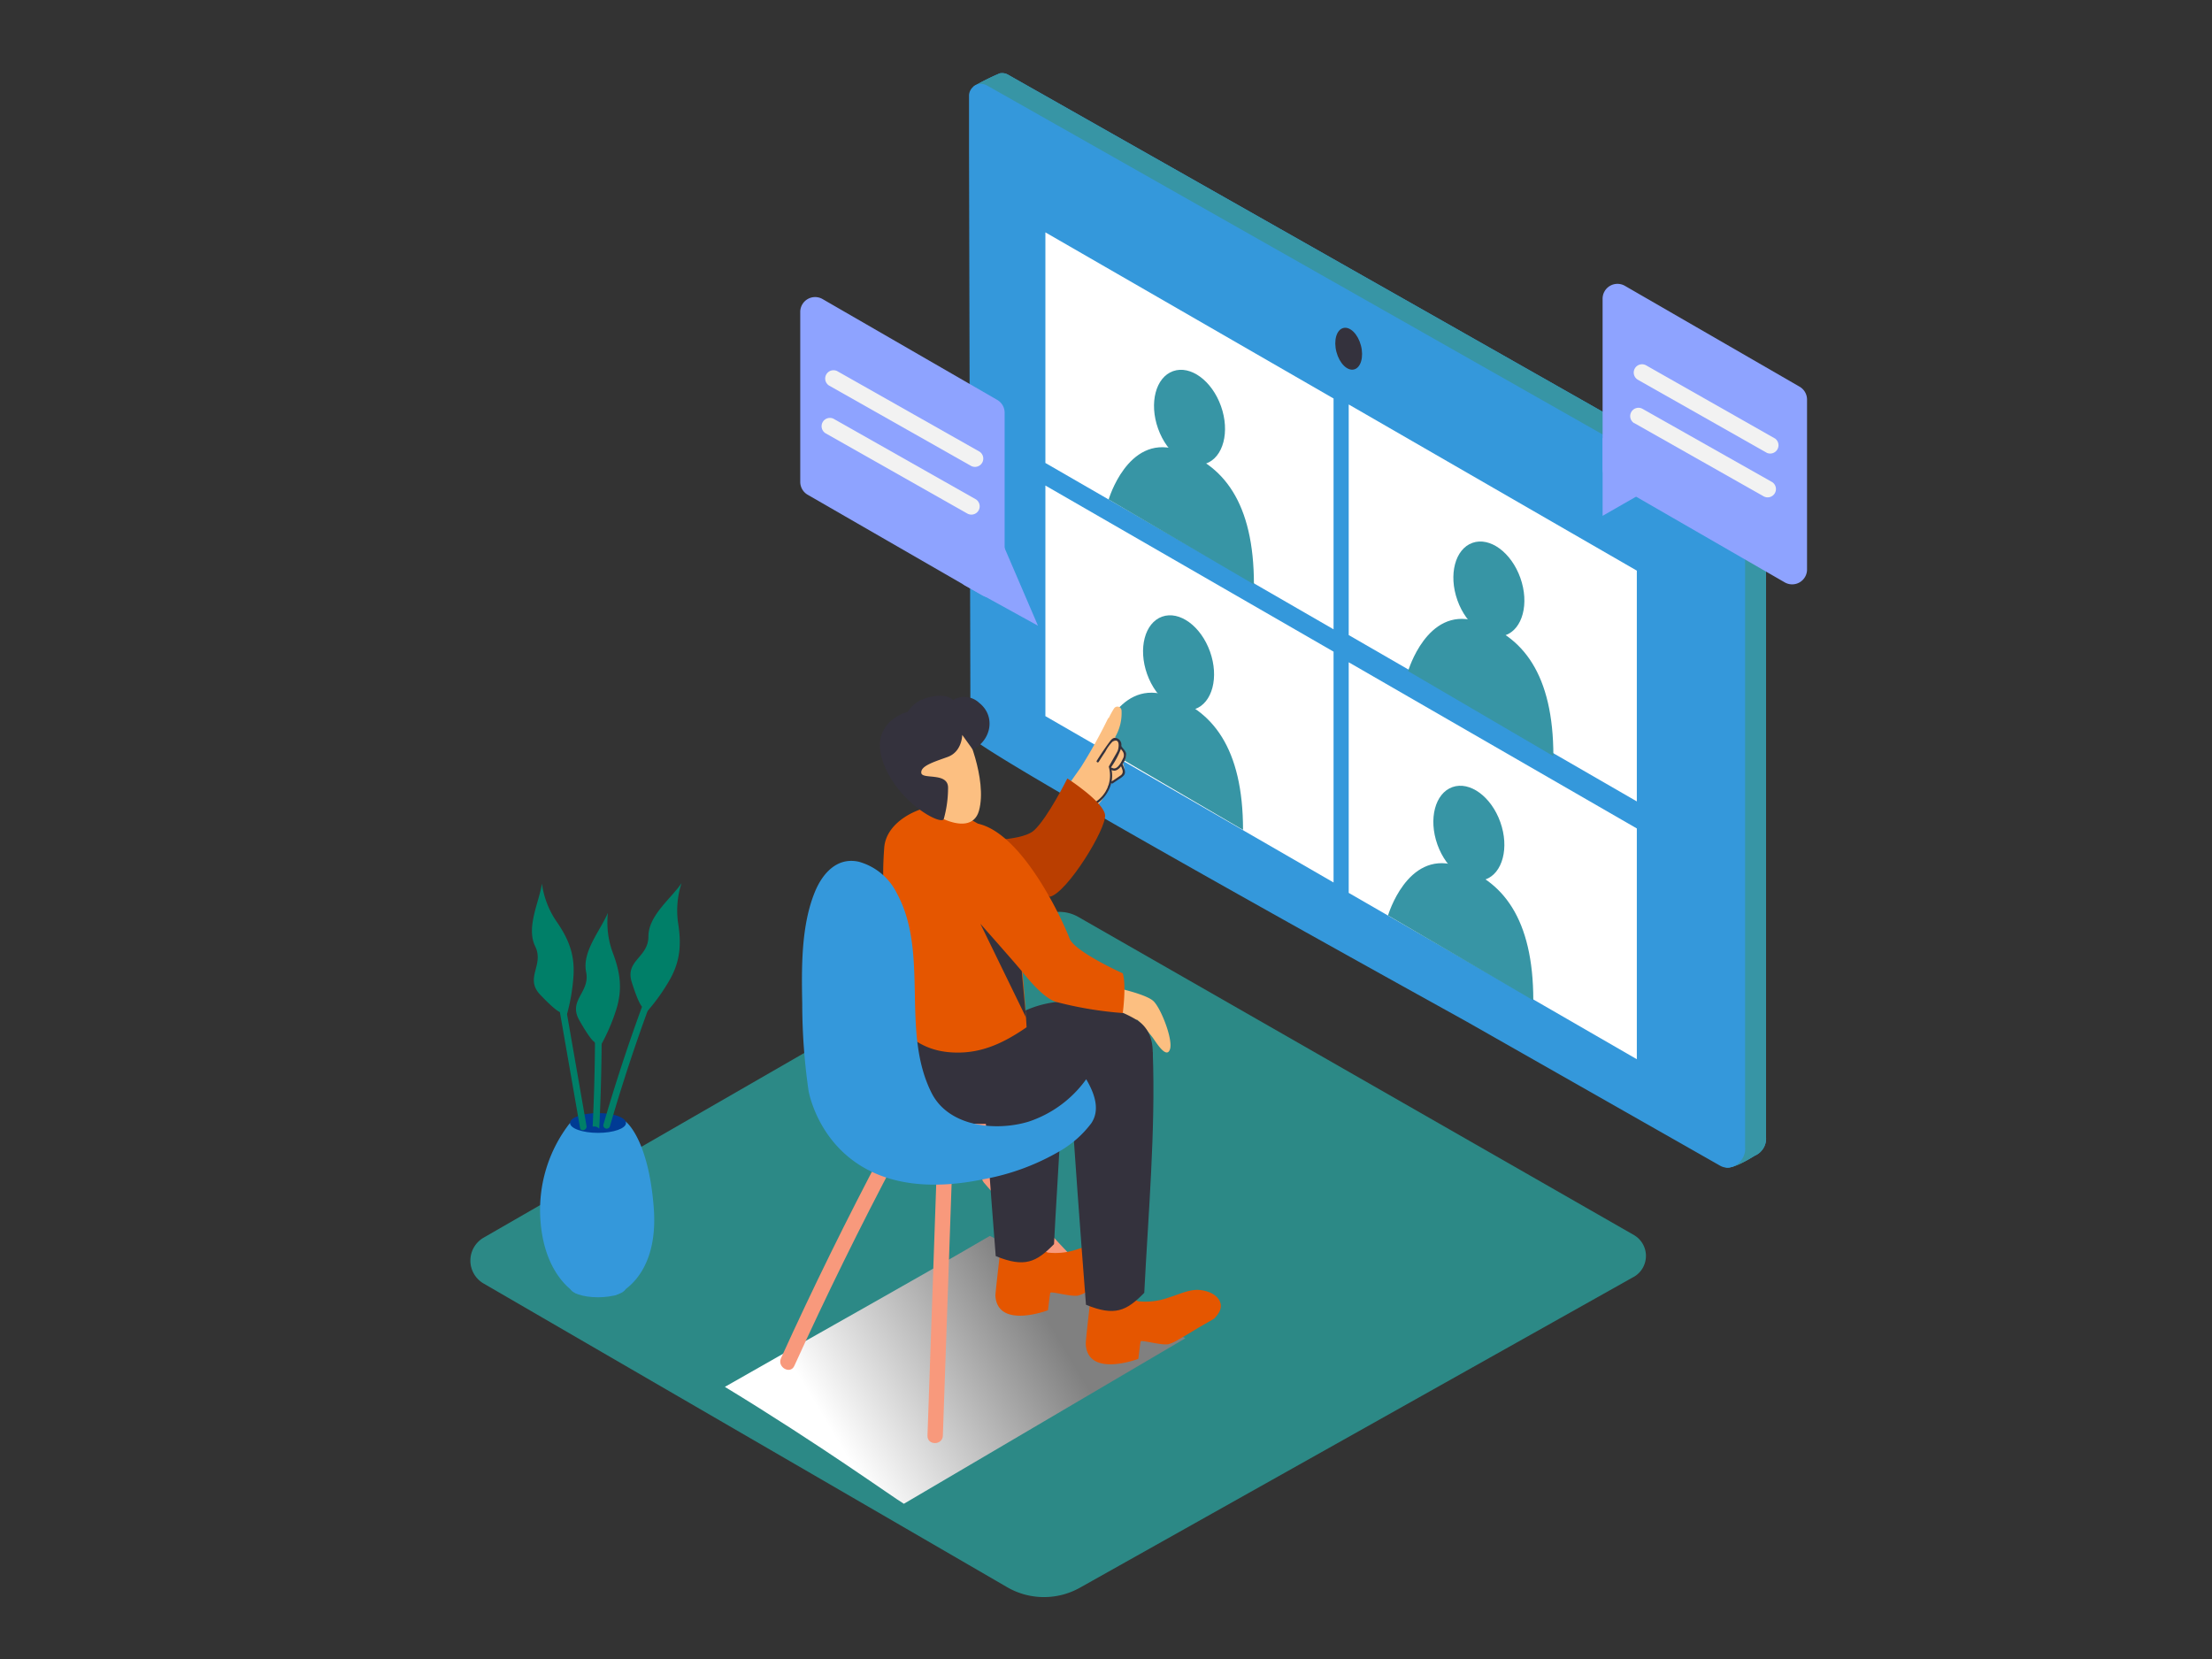 <svg xmlns="http://www.w3.org/2000/svg" xmlns:xlink="http://www.w3.org/1999/xlink" viewBox="0 0 400 300"><rect x="0" y="0" width="400" height="300" fill="#333333" stroke="none"/><defs><linearGradient id="linear-gradient" x1="188.49" y1="236.99" x2="150.77" y2="259.52" gradientUnits="userSpaceOnUse"><stop offset="0" stop-color="gray"/><stop offset="1" stop-color="#fff"/></linearGradient></defs><title>a</title><g style="isolation:isolate"><g id="Layer_2" data-name="Layer 2"><path d="M295.53,223.37a4.37,4.37,0,0,1,.08,7.43L195.28,287.11A13.29,13.29,0,0,1,182.1,287L87.45,232.1a4.79,4.79,0,0,1,0-8.29l100.69-58a6.88,6.88,0,0,1,6.85,0Z" fill="#2c8986"/><path d="M179,223.49c-14.73,8.59-25.26,14.36-47.92,27.3,17.15,10.42,30.44,20,32.37,21.14L214.35,242C210.39,240,197.31,232.56,179,223.49Z" fill="url(#linear-gradient)" style="mix-blend-mode:multiply"/><path d="M319.36,205.72V94a4.55,4.55,0,0,0-2.26-4c-9.28-5.39-114.42-64.94-134.83-76.5a2.12,2.12,0,0,0-1.37-.25.11.11,0,0,0-.08,0,44.07,44.07,0,0,0-4.75,2.36,4.52,4.52,0,0,0,3,.81v8.93l.26,105.82c0,2.12,88,50.62,89.83,51.68l44.36,25.25c-1.44,1.1-2.23,2.85-1.35,3,1.18.22,3.74-1.24,5.14-2.11a3.44,3.44,0,0,0,.95-.61h0A3.35,3.35,0,0,0,319.36,205.72Z" fill="#3498db"/><path d="M319.36,205.72V94a4.55,4.55,0,0,0-2.26-4c-9.28-5.39-114.42-64.94-134.83-76.5a2.12,2.12,0,0,0-1.37-.25.11.11,0,0,0-.08,0,44.07,44.07,0,0,0-4.75,2.36,4.52,4.52,0,0,0,3,.81v8.93l.26,105.82c0,2.12,88,50.62,89.83,51.68l44.36,25.25c-1.44,1.1-2.23,2.85-1.35,3,1.18.22,3.74-1.24,5.14-2.11a3.44,3.44,0,0,0,.95-.61h0A3.35,3.35,0,0,0,319.36,205.72Z" fill="#3795a5"/><path d="M175.23,17.2a2.18,2.18,0,0,1,3.24-1.75C198.89,27,304,86.56,313.31,91.95a4.55,4.55,0,0,1,2.26,4V207.61c.17,2.28-2.41,4.39-4.51,3.19l-45.74-26c-1.84-1.05-89.83-49.56-89.83-51.68l-.26-105.82Z" fill="#3498db"/><polygon points="189.04 87.8 189.04 129.5 241.15 159.58 241.15 117.84 189.04 87.8" fill="#fff"/><polygon points="243.89 119.76 243.89 161.46 295.99 191.54 295.99 149.81 243.89 119.76" fill="#fff"/><polygon points="189.04 42.02 189.04 83.72 241.15 113.8 241.15 72.06 189.04 42.02" fill="#fff"/><polygon points="243.89 73.14 243.89 114.84 295.99 144.92 295.99 103.19 243.89 73.14" fill="#fff"/><ellipse cx="243.89" cy="63.08" rx="2.29" ry="3.87" transform="translate(-8.03 63.67) rotate(-14.64)" fill="#34323d"/><ellipse cx="215.1" cy="75.47" rx="6.04" ry="8.87" transform="translate(-12.85 76.49) rotate(-19.59)" fill="#3795a5"/><path d="M200.48,90.32s3.41-11.62,12.1-9.09,14.17,9.74,14.17,24.45" fill="#3795a5"/><ellipse cx="269.24" cy="106.51" rx="6.04" ry="8.87" transform="translate(-20.13 96.45) rotate(-19.59)" fill="#3795a5"/><path d="M254.63,121.36s3.41-11.62,12.1-9.09S280.9,122,280.9,136.73" fill="#3795a5"/><ellipse cx="213.12" cy="119.86" rx="6.04" ry="8.87" transform="translate(-27.85 78.4) rotate(-19.59)" fill="#3795a5"/><path d="M198.51,134.71s3.41-11.62,12.1-9.09,14.17,9.74,14.17,24.45" fill="#3795a5"/><ellipse cx="265.62" cy="150.68" rx="6.04" ry="8.87" transform="translate(-35.15 97.79) rotate(-19.59)" fill="#3795a5"/><path d="M251,165.54s3.41-11.62,12.1-9.09,14.17,9.74,14.17,24.45" fill="#3795a5"/><path d="M191.14,189.65c-4.31-3-9.38-4.66-14.86-3.45-5.84,1.28-10.89,5-16.84,5.85-.94.14-4.69-.1-5.27.44-16.55,15.66,29.71,14,29.71,14,4.49-3.68,8.72-7.3,13.17-11C195.71,192.45,193.45,191.27,191.14,189.65Z" fill="#f8997c"/><path d="M169.36,212.36l-1.64,47.25c-.06,1.79,2.72,1.79,2.78,0l1.64-47.25C172.21,210.56,169.43,210.57,169.36,212.36Z" fill="#f8997c"/><path d="M204.05,237.64q-12.64-12.37-24.15-25.81c-1.17-1.36-3.13.61-2,2q11.5,13.43,24.15,25.81C203.36,240.86,205.34,238.89,204.05,237.64Z" fill="#f8997c"/><path d="M159.71,208q-9.81,18.52-18.48,37.6c-.74,1.62,1.66,3,2.4,1.41q8.67-19.08,18.48-37.6C163,207.81,160.55,206.4,159.71,208Z" fill="#f8997c"/><path d="M201.24,178.48s6,1.23,7.37,2.58,3.56,7,2.95,8.71-2.33-1-3.07-2.08a36.59,36.59,0,0,0-2.82-3.28,10.49,10.49,0,0,1-5.83-.77" fill="#fcbf81"/><path d="M203.25,229.65c.87-.89,1.43-1.87,1.13-2.84-.53-1.74-2.89-2.44-4.5-2.35s-3.29.91-4.92,1.4a12.24,12.24,0,0,1-5.34.66,1.19,1.19,0,0,1-.75-.41,3,3,0,0,1-2.16-2l-5.35-1.92S180,233.51,180,234.31c.4,6.1,9.51,2.62,9.51,2.62s.32-2.76.41-3.13,3.58.71,5,.49a6.32,6.32,0,0,0,1.87-.87c1.08-.59,2.13-1.23,3.18-1.87S202.16,230.3,203.25,229.65Z" fill="#e55600"/><path d="M183.29,187.91c-2,.2-4,.46-6,.74q1.25,19.26,2.77,38.49c5.2,2.13,7.31,1.14,10.54-2.16.61-12.24,1.69-25.06,1.65-37.42C189.25,187.69,186.27,187.82,183.29,187.91Z" fill="#34323d"/><path d="M161.65,184.39s-.86,14.05,6.2,17.19,21.55,1.57,28.67-2.61a77,77,0,0,1,11.56-5.77s1.83-6.15-2.61-8.81-14.26-5.94-23,0" fill="#34323d"/><path d="M192.63,145.8a11.48,11.48,0,0,1,.78-1.53.16.16,0,0,0,.05.08.2.2,0,0,0,.37.06l.57-.86a1,1,0,0,0,0,.34.86.86,0,0,0,.95.67.85.85,0,0,0,.76-1.07l.26-.3a.85.85,0,0,0,0,.26.75.75,0,0,0,1.23.31c.1-.08.19-.18.28-.27a.63.63,0,0,0,.5,0,19.26,19.26,0,0,0,2.15-.88.33.33,0,0,1-.11-.53,21.5,21.5,0,0,1,2.61-1.81.31.31,0,0,1,.11-.06l.05-.09a2.94,2.94,0,0,0-.14-2.1,2.3,2.3,0,0,0,.47-1.95.35.35,0,0,1-.2-.08,1.59,1.59,0,0,1-.33-.39,2.23,2.23,0,0,1-.37-.67.3.3,0,0,1,.11-.34c-.34-.45-.74-.88-1.09-1.28a8.6,8.6,0,0,0,1.17-4.83.74.74,0,0,0-1.37-.35,15.57,15.57,0,0,0-.91,1.65.62.62,0,0,0-.21.23,91.19,91.19,0,0,1-4.81,8.65c-.3.47-4,5.51-3.54,5.63C191.94,144.52,188.94,151.43,192.63,145.8Zm2.16-2.13s0,0,0-.05a.2.2,0,0,0,.3,0l0,0a.76.76,0,0,0,.63.12.48.48,0,0,1-1-.06Z" fill="#fcbf81"/><path d="M193,144.19a8,8,0,0,0,2-2.24,1.54,1.54,0,0,1,2.13-.6,9,9,0,0,0,.09-1.22c0-2.08,3.27-2.11,3.23,0a7.86,7.86,0,0,1-1.25,4.62,13.24,13.24,0,0,1-3.52,3.11,1.66,1.66,0,0,1-2.46-1.25l-.14-.11A1.63,1.63,0,0,1,193,144.19Z" fill="#fcbf81"/><path d="M198.21,145.43a6.55,6.55,0,0,0,2.74-3.83.18.18,0,0,0,.26.06l1.29-.87a3,3,0,0,0,.73-.59c.47-.6,0-1.29-.19-1.91a.2.2,0,0,0-.07-.09l.18-.3a2.76,2.76,0,0,0,.49-1.6c-.09-.56-.62-.93-.87-1.41a1.25,1.25,0,0,0-.75-1.37c-.69-.31-1.07.21-1.44.72q-1.19,1.62-2.25,3.33c-.14.22.22.42.35.2.39-.62.78-1.23,1.19-1.83a7.61,7.61,0,0,1,1.3-1.82c1.44-.83,1.16,1.16.93,1.67-.14.3-.31.58-.48.87l-1.09,1.92a.19.19,0,0,0,0,0,.18.18,0,0,0,0,.16,5.68,5.68,0,0,1-2.49,6.31C197.78,145.23,198,145.58,198.21,145.43Zm2.93-6.57a.18.18,0,0,0-.21,0l0-.13a15.36,15.36,0,0,0,1.76-3.29c.1.13.2.25.3.39a1.23,1.23,0,0,1,.07,1.36C202.77,137.82,202,139.36,201.13,138.86Zm-.13,2.46a5.65,5.65,0,0,0,0-2.08c.69.34,1.28-.11,1.71-.68a4.46,4.46,0,0,1,.29.8.84.84,0,0,1-.43.9C202.06,140.63,201.52,141,201,141.31Z" fill="#34323d"/><path d="M175.12,151.95s9.43.45,11.89-1.81,6-9.37,6-9.37,6.5,4.18,6.82,6.58-6.79,14-9.95,14.81" fill="#ba3e00"/><path d="M219.56,238.45c.87-.89,1.43-1.87,1.13-2.84-.53-1.74-2.89-2.44-4.5-2.35s-3.29.91-4.92,1.4a12.24,12.24,0,0,1-5.34.66,1.19,1.19,0,0,1-.75-.41,3,3,0,0,1-2.16-2L197.66,231s-1.37,11.31-1.32,12.1c.4,6.1,9.51,2.62,9.51,2.62s.32-2.76.41-3.13,3.58.71,5,.49a6.32,6.32,0,0,0,1.87-.87c1.08-.59,2.13-1.23,3.18-1.87S218.48,239.1,219.56,238.45Z" fill="#e55600"/><path d="M199,184.73c-1.84-.87-3.77-.78-6-.77.31,4.52.14,6.15.42,10.67l.08,1.2c.86,13.38,1.84,26.75,2.88,40.11,5.2,2.13,7.31,1.14,10.54-2.16.72-14.24,2.06-29.28,1.54-43.45C205.43,187.36,202.76,186.52,199,184.73Z" fill="#34323d"/><path d="M161.52,181.48c0,.35.07,1.51.12,2.91,2.92,3.85,6.5,6.11,12.11,5.94,4.54-.13,8.33-2.12,11.89-4.57-.44-8.23-1.77-22.28-3.85-32.08-.18-.83-2.33-1.38-3-1.73-1.48-.81-.61-2.2-2.06-3.07a49.7,49.7,0,0,0-6.55-3.19h-.06c-3.62-.05-9.85,2.73-10.22,7.57-.57,7.45.25,11.93.83,19.36C161,175.62,161.27,178.57,161.52,181.48Z" fill="#e55600"/><path d="M174.11,131.6c.48.12,4.49,9.36,2.92,15s-11.1-.16-13.5-4.43S165.1,129.26,174.11,131.6Z" fill="#fcbf81"/><path d="M174,132.89s0,3.05-2.66,4-4.88,1.65-4.74,2.88,4.82-.17,4.84,2.65a21,21,0,0,1-.76,5.63c-.29,1.38-8.3-2.86-10.94-10.09s4-9.15,4.29-9.2.92-2,4.16-2.72,4.15.55,4.15.55a3.93,3.93,0,0,1,4.73.51c3,2.37,2.23,6.7-1.15,8.46Z" fill="#34323d"/><path d="M175.64,161.53s9.91,18.1,15.39,19.66a67.37,67.37,0,0,0,12,2s.68-5,0-7.18c0,0-8.77-3.95-9.63-6.32s-8.25-19-16.64-20.76" fill="#e55600"/><path d="M184.76,175.6c-.61-.78-7.48-8.56-7.48-8.56L185.54,184Z" fill="#34323d"/><path d="M196.42,195.16A20.89,20.89,0,0,1,186,202.83c-5.89,1.79-14.46.95-17.55-5.21-5.63-11.21-.34-25.23-6.29-36.13a10.93,10.93,0,0,0-6.9-5.67c-3.86-.84-6.5,2.05-7.9,5.46-2.51,6.11-2.42,13.73-2.29,20.23a110.49,110.49,0,0,0,1.14,15.72s3.6,21.84,31.7,16a42.24,42.24,0,0,0,13.8-5.11,19,19,0,0,0,5.63-5C199,200.65,197.9,197.68,196.42,195.16Z" fill="#3498db"/><path d="M103.07,203.07a25.56,25.56,0,0,0-5.34,17.58c.71,10.26,6.49,13.24,6.49,13.24l6.88.38s8.18-2.67,7.11-16c-1-12.53-5.08-15.47-5.08-15.47" fill="#3498db"/><ellipse cx="108.14" cy="203.07" rx="5.06" ry="1.79" fill="#003b94"/><ellipse cx="108.14" cy="232.8" rx="5.06" ry="1.79" fill="#3498db"/><path d="M106.06,203.61l-6.13-35.16c-.13-.77-1.3-.44-1.17.32l6.13,35.16C105,204.7,106.19,204.38,106.06,203.61Z" fill="#007f68"/><path d="M107.17,203.73a1.46,1.46,0,0,1,.56,0,1.27,1.27,0,0,1,.63.38q.73-14.73.26-29.48c0-.78-1.23-.78-1.21,0Q107.88,189.19,107.17,203.73Z" fill="#007f68"/><path d="M120.95,169.61a323.29,323.29,0,0,0-11.84,33.78.61.61,0,0,0,1.17.32,323.28,323.28,0,0,1,11.84-33.78C122.41,169.22,121.24,168.9,120.95,169.61Z" fill="#007f68"/><path d="M101.24,183s-.66-.08-3.55-3.12.76-5.33-.91-8.75.69-7.92,1.22-11.34a15.88,15.88,0,0,0,2.54,6.7c2.18,3.12,3.4,5.94,3.17,9.9a35,35,0,0,1-1.28,7.38" fill="#007f68"/><path d="M107.44,188.38s-.62-.24-2.69-3.9,2-5,1.24-8.71,2.59-7.51,3.94-10.71a15.88,15.88,0,0,0,.84,7.12c1.36,3.56,1.85,6.58.67,10.37a35,35,0,0,1-3,6.85" fill="#007f68"/><path d="M116.08,182s-.56-.36-1.83-4.36,3-4.46,3-8.28,4.07-6.82,6-9.67a15.88,15.88,0,0,0-.64,7.14c.6,3.76.47,6.82-1.47,10.29a35,35,0,0,1-4.38,6.08" fill="#007f68"/><path d="M326.77,72.25V103a2.69,2.69,0,0,1-4,2.33L291.15,87.1a2.69,2.69,0,0,1-1.35-2.33V54a2.69,2.69,0,0,1,4-2.33l31.58,18.23A2.69,2.69,0,0,1,326.77,72.25Z" fill="#8ea3ff"/><polygon points="289.8 79.15 289.8 93.28 299.37 87.8 289.8 79.15" fill="#8ea3ff"/><path d="M181.67,74.62v30.74a2.69,2.69,0,0,1-4,2.33L146.06,89.47a2.69,2.69,0,0,1-1.35-2.33V56.39a2.69,2.69,0,0,1,4-2.33l31.58,18.23A2.69,2.69,0,0,1,181.67,74.62Z" fill="#8ea3ff"/><polyline points="174.16 105.69 187.7 113.15 180.93 97.39" fill="#8ea3ff"/><path d="M296.12,68.64,319.53,81.9A1.5,1.5,0,0,0,321,79.31L297.64,66.05a1.5,1.5,0,0,0-1.51,2.59Z" fill="#f2f2f2"/><path d="M295.53,76.51l23.41,13.25a1.5,1.5,0,0,0,1.51-2.59L297,73.92a1.5,1.5,0,0,0-1.51,2.59Z" fill="#f2f2f2"/><path d="M149.92,69.72,175.6,84.25a1.5,1.5,0,0,0,1.51-2.59L151.43,67.13a1.5,1.5,0,0,0-1.51,2.59Z" fill="#f2f2f2"/><path d="M149.27,78.34l25.68,14.54a1.5,1.5,0,0,0,1.51-2.59L150.78,75.75a1.5,1.5,0,0,0-1.51,2.59Z" fill="#f2f2f2"/></g></g></svg>